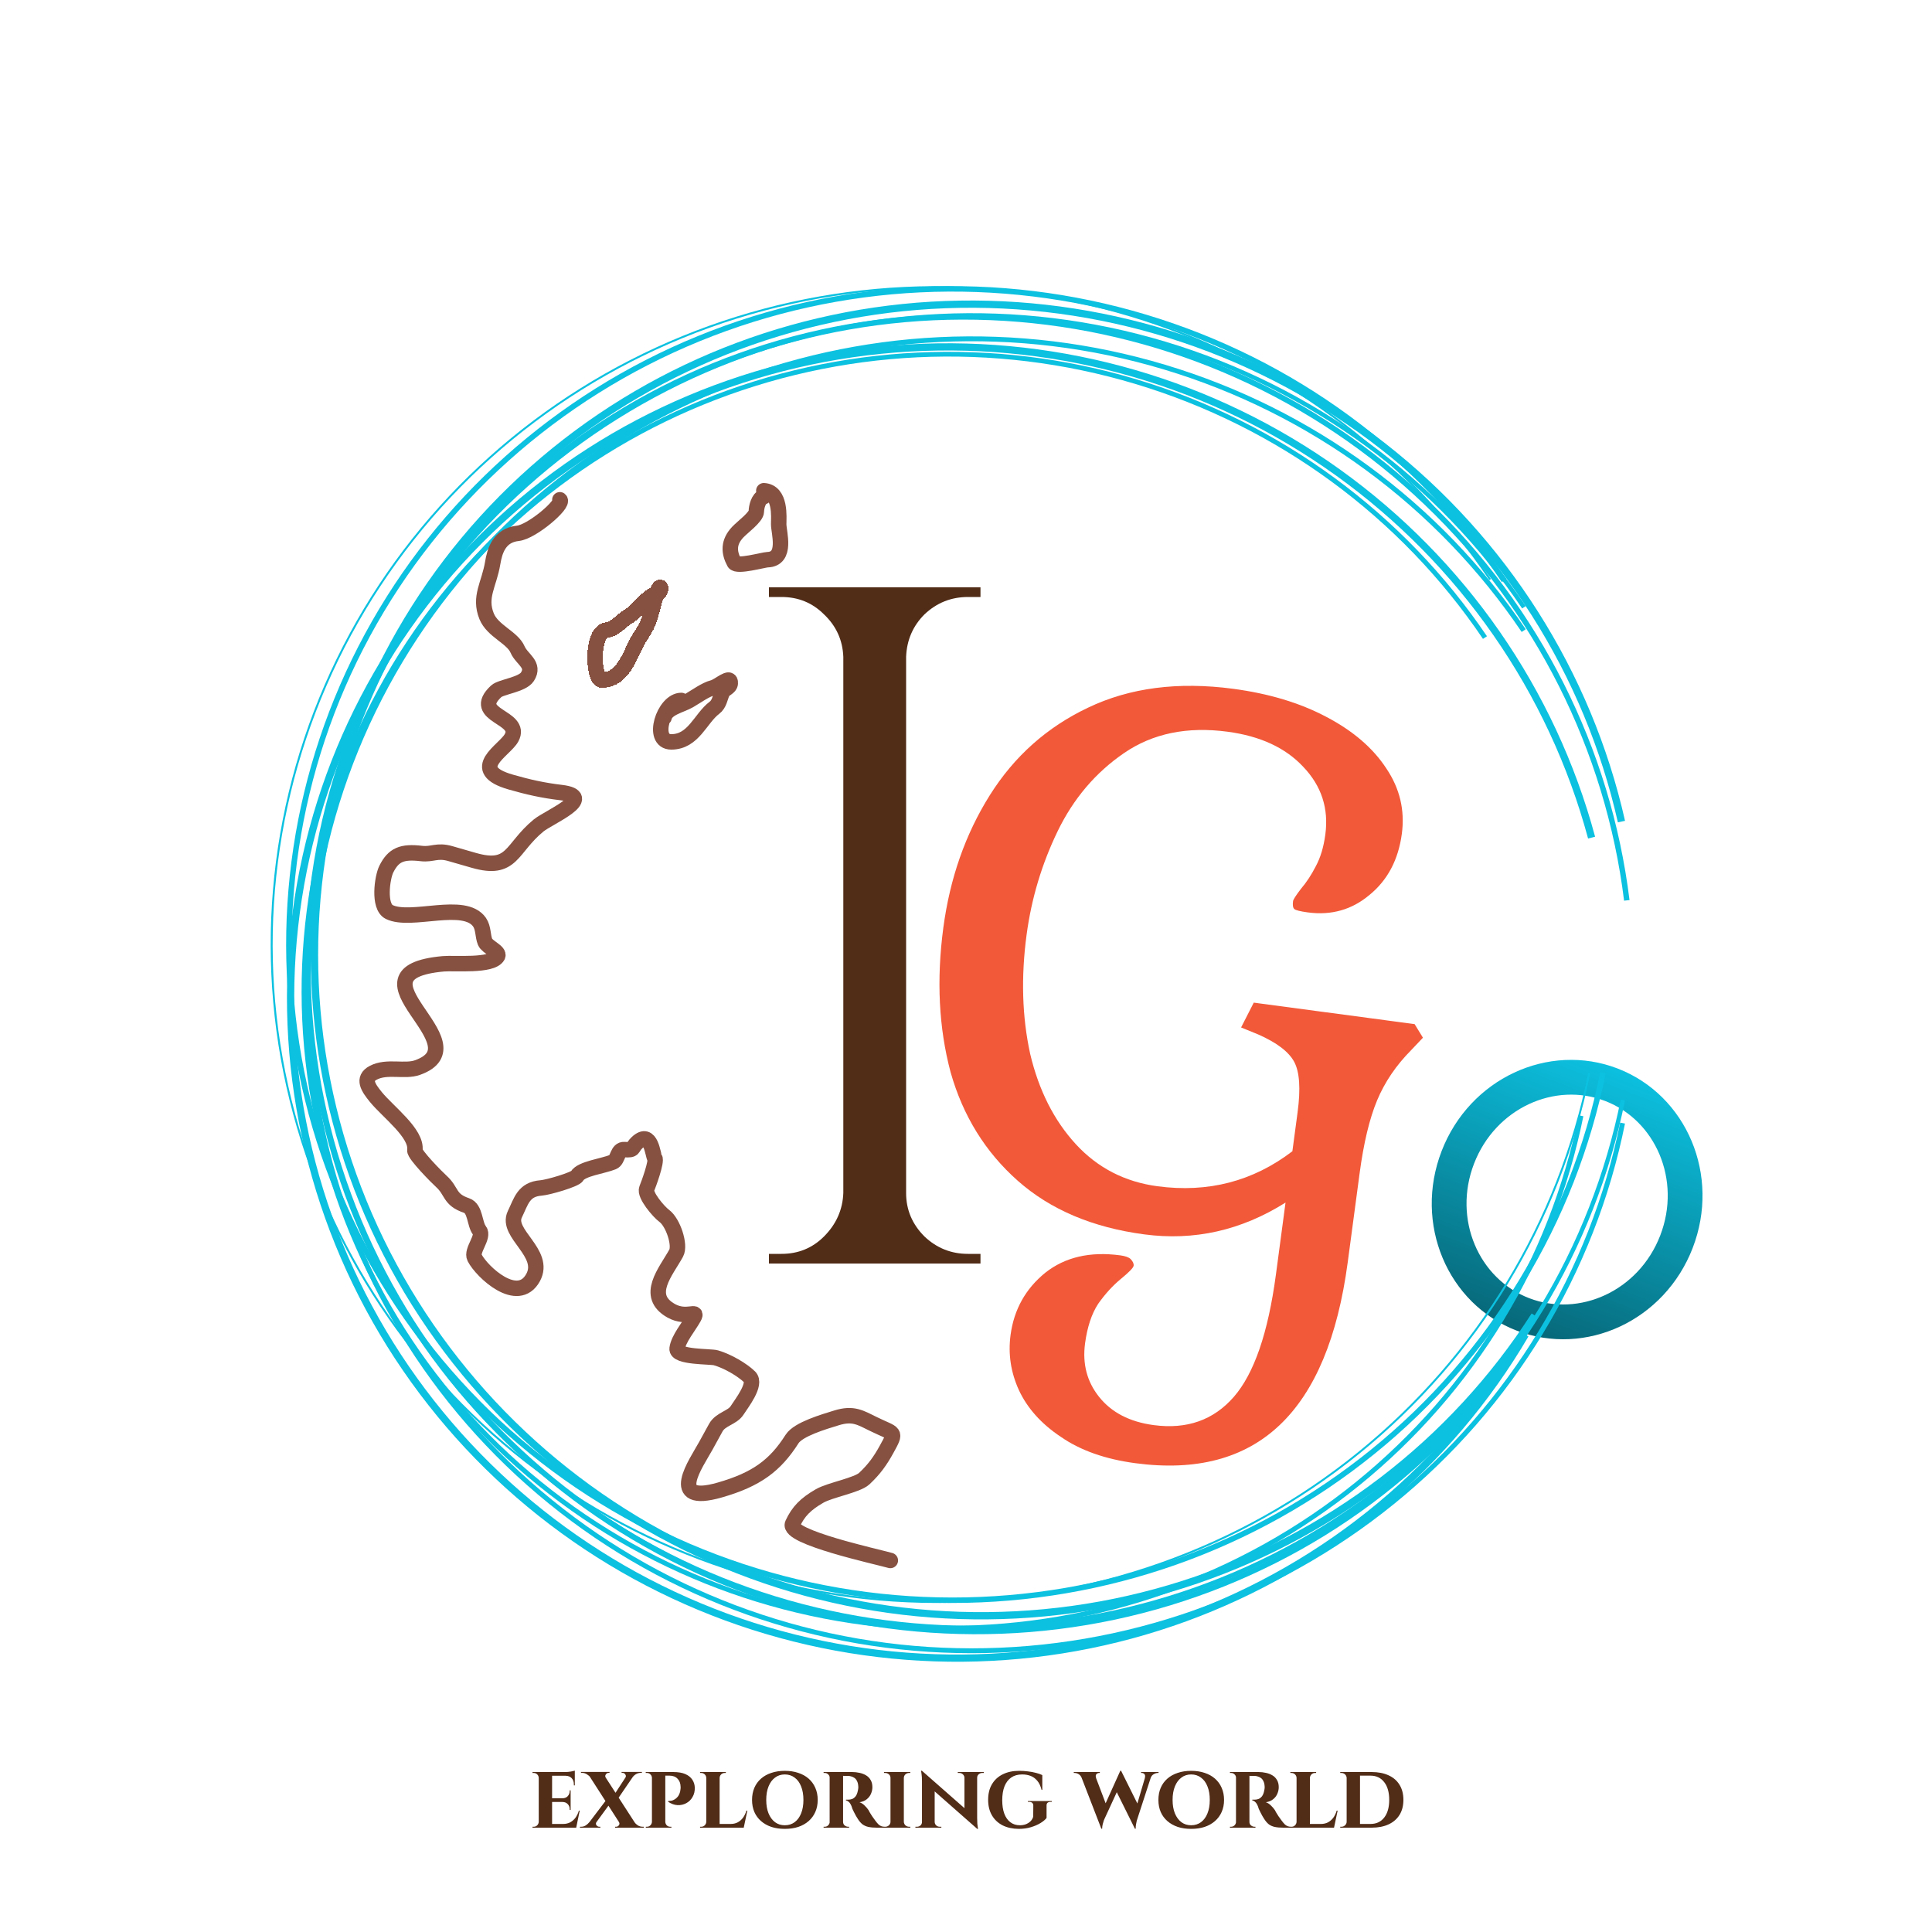 <svg width="500" height="500" viewBox="0 0 500 500" fill="none" xmlns="http://www.w3.org/2000/svg">
<rect width="500" height="500" fill="white"/>
<g filter="url(#filter0_i_43_1275)">
<ellipse cx="405.572" cy="310.445" rx="34.823" ry="36.346" transform="rotate(-158.901 405.572 310.445)" fill="white"/>
</g>
<path d="M377.282 299.53C383.679 282.949 401.58 274.77 417.036 280.734C432.493 286.698 440.26 304.78 433.863 321.361C427.465 337.941 409.565 346.121 394.109 340.157C378.652 334.193 370.885 316.11 377.282 299.53Z" stroke="url(#paint0_linear_43_1275)" stroke-width="9"/>
<g filter="url(#filter1_d_43_1275)">
<path d="M411.546 273.775C403.745 312.436 382.622 347.227 351.775 372.221C320.929 397.216 282.268 410.866 242.38 410.846C202.491 410.827 163.844 397.139 133.022 372.115C102.2 347.09 81.112 312.278 73.349 273.61C65.586 234.941 71.63 194.809 90.45 160.051C109.27 125.293 139.703 98.06 176.562 82.991C213.422 67.923 254.427 65.952 292.592 77.415C330.757 88.877 363.72 113.063 385.865 145.852L385.44 146.133C363.361 113.441 330.496 89.326 292.444 77.898C254.392 66.469 213.508 68.434 176.758 83.458C140.007 98.481 109.665 125.634 90.9 160.289C72.136 194.944 66.11 234.958 73.85 273.511C81.59 312.065 102.616 346.774 133.346 371.724C164.077 396.674 202.61 410.322 242.38 410.341C282.15 410.361 320.696 396.751 351.451 371.831C382.206 346.911 403.267 312.223 411.045 273.676L411.546 273.775Z" fill="#0CC1E0"/>
</g>
<g filter="url(#filter2_d_43_1275)">
<path d="M420.546 280.775C412.745 319.436 391.622 354.227 360.775 379.221C329.929 404.216 291.268 417.866 251.38 417.846C211.491 417.827 172.844 404.139 142.022 379.115C111.2 354.09 90.112 319.278 82.349 280.61C74.586 241.941 80.63 201.809 99.45 167.051C118.27 132.293 148.703 105.06 185.562 89.991C222.422 74.923 263.427 72.952 301.592 84.415C339.757 95.877 372.72 120.063 394.865 152.852L393.933 153.467C371.932 120.891 339.183 96.862 301.266 85.475C263.35 74.087 222.611 76.045 185.991 91.015C149.371 105.985 119.136 133.042 100.438 167.574C81.74 202.106 75.736 241.977 83.448 280.394C91.161 318.811 112.112 353.397 142.734 378.258C173.355 403.12 211.751 416.719 251.38 416.738C291.009 416.758 329.419 403.196 360.064 378.365C390.71 353.533 411.696 318.968 419.446 280.558L420.546 280.775Z" fill="#0CC1E0"/>
</g>
<g filter="url(#filter3_d_43_1275)">
<path d="M415.546 273.775C407.745 312.436 386.622 347.227 355.775 372.221C324.929 397.216 286.268 410.866 246.38 410.846C206.491 410.827 167.844 397.139 137.022 372.115C106.2 347.09 85.112 312.278 77.349 273.61C69.586 234.941 75.63 194.809 94.45 160.051C113.27 125.293 143.703 98.06 180.562 82.991C217.422 67.923 258.427 65.952 296.592 77.415C334.757 88.877 367.72 113.063 389.865 145.852L388.676 146.637C366.715 114.12 334.025 90.134 296.177 78.766C258.328 67.399 217.663 69.354 181.109 84.297C144.555 99.24 114.375 126.248 95.71 160.717C77.046 195.187 71.053 234.987 78.751 273.335C86.449 311.683 107.363 346.206 137.93 371.023C168.496 395.839 206.823 409.414 246.38 409.433C285.938 409.453 324.278 395.916 354.869 371.129C385.459 346.342 406.407 311.839 414.144 273.499L415.546 273.775Z" fill="#0CC1E0"/>
</g>
<g filter="url(#filter4_d_43_1275)">
<path d="M420.546 286.775C412.745 325.436 391.622 360.227 360.775 385.221C329.929 410.216 291.268 423.866 251.38 423.846C211.491 423.827 172.844 410.139 142.022 385.115C111.2 360.09 90.112 325.278 82.349 286.61C74.586 247.941 80.63 207.809 99.45 173.051C118.27 138.293 148.703 111.06 185.562 95.991C222.422 80.923 263.427 78.952 301.592 90.415C339.757 101.877 372.72 126.063 394.865 158.852L393.805 159.551C371.824 127.005 339.105 102.997 301.222 91.619C263.339 80.242 222.636 82.198 186.049 97.155C149.462 112.112 119.255 139.144 100.573 173.645C81.892 208.146 75.893 247.982 83.598 286.365C91.304 324.747 112.237 359.302 142.831 384.142C173.425 408.981 211.787 422.568 251.38 422.587C290.974 422.606 329.349 409.057 359.967 384.248C390.586 359.438 411.553 324.904 419.296 286.529L420.546 286.775Z" fill="#0CC1E0"/>
</g>
<g filter="url(#filter5_d_43_1275)">
<path d="M409.77 284.885C402.192 322.428 381.673 356.214 351.71 380.486C321.746 404.757 284.192 418.013 245.446 417.994C206.699 417.975 169.158 404.683 139.218 380.382C109.279 356.081 88.793 322.275 81.253 284.724C73.712 247.174 79.583 208.201 97.865 174.448C116.146 140.695 145.708 114.249 181.512 99.616C217.317 84.983 257.148 83.069 294.221 94.2C331.294 105.331 363.313 128.819 384.824 160.66L383.791 161.341C362.44 129.736 330.658 106.423 293.86 95.374C257.062 84.326 217.526 86.225 181.987 100.749C146.448 115.274 117.106 141.524 98.96 175.027C80.813 208.53 74.986 247.213 82.471 284.486C89.956 321.758 110.289 355.313 140.006 379.434C169.724 403.555 206.987 416.749 245.446 416.767C283.905 416.786 321.181 403.629 350.923 379.537C380.664 355.445 401.031 321.91 408.552 284.645L409.77 284.885Z" fill="#0CC1E0"/>
</g>
<g filter="url(#filter6_d_43_1275)">
<path d="M395.563 341.872C375.631 375.905 344.355 401.952 307.064 415.576C269.773 429.199 228.775 429.556 191.054 416.586C153.334 403.615 121.225 378.119 100.199 344.443C79.173 310.767 70.531 270.993 75.745 231.899C80.959 192.805 99.707 156.81 128.794 130.047C157.881 103.283 195.507 87.408 235.262 85.125C275.017 82.842 314.44 94.293 346.815 117.526C379.191 140.76 402.514 174.339 412.811 212.542L410.995 213.011C400.809 175.225 377.741 142.013 345.719 119.033C313.698 96.053 274.705 84.727 235.384 86.985C196.064 89.243 158.848 104.945 130.079 131.417C101.31 157.888 82.767 193.49 77.61 232.156C72.453 270.823 81.001 310.162 101.797 343.471C122.593 376.78 154.351 401.997 191.66 414.826C228.968 427.655 269.519 427.302 306.402 413.827C343.286 400.352 374.22 374.589 393.934 340.928L395.563 341.872Z" fill="#0CC1E0"/>
</g>
<g filter="url(#filter7_d_43_1275)">
<path d="M386.524 354.577C362.022 385.482 327.406 406.892 288.574 415.157C249.743 423.423 209.099 418.034 173.567 399.907C138.035 381.781 109.814 352.039 93.713 315.75C77.612 279.46 74.626 238.868 85.264 200.89C95.903 162.912 119.508 129.898 152.057 107.472C184.606 85.047 224.085 74.598 263.768 77.906C303.45 81.215 340.881 98.075 369.683 125.615C398.484 153.154 416.874 189.669 421.719 228.938L420.312 229.096C415.507 190.151 397.269 153.937 368.705 126.624C340.14 99.312 303.018 82.59 263.662 79.309C224.307 76.029 185.153 86.391 152.872 108.632C120.592 130.872 97.181 163.614 86.63 201.279C76.079 238.944 79.041 279.202 95.009 315.192C110.978 351.183 138.966 380.679 174.205 398.656C209.444 416.633 249.753 421.978 288.265 413.781C326.776 405.583 361.107 384.35 385.407 353.699L386.524 354.577Z" fill="#0CC1E0"/>
</g>
<g filter="url(#filter8_d_43_1275)">
<path d="M397.988 336.936C376.669 370.118 344.346 394.853 306.525 406.927C268.704 419 227.725 417.666 190.572 403.15C153.419 388.635 122.389 361.837 102.77 327.321C83.151 292.806 76.157 252.71 82.979 213.865C89.801 175.019 110.017 139.828 140.183 114.287C170.349 88.746 208.599 74.436 248.414 73.795C288.229 73.153 327.147 86.221 358.536 110.77C389.925 135.32 411.844 169.832 420.557 208.428L418.708 208.824C410.091 170.654 388.414 136.521 357.37 112.242C326.326 87.962 287.837 75.039 248.46 75.673C209.083 76.307 171.255 90.46 141.421 115.72C111.586 140.979 91.593 175.783 84.846 214.201C78.099 252.619 85.016 292.274 104.419 326.409C123.822 360.544 154.51 387.048 191.255 401.403C227.999 415.759 268.526 417.079 305.931 405.138C343.336 393.197 375.304 368.734 396.388 335.918L397.988 336.936Z" fill="#0CC1E0"/>
</g>
<g filter="url(#filter9_d_43_1275)">
<path d="M197.673 123C202.159 123.264 201.524 129.905 201.524 131.669C201.524 133.761 203.733 140.689 198.636 140.847C197.591 140.88 190.698 142.831 190.025 141.584C188.588 138.92 188.466 136.324 190.934 133.708C192.186 132.382 195.748 129.798 195.748 128.354C195.748 127.386 196.23 124.912 197.673 124.53" stroke="#865141" stroke-width="4" stroke-linecap="round"/>
</g>
<g filter="url(#filter10_d_43_1275)">
<path d="M171.859 181.691C172.389 179.221 176.196 178.543 178.398 177.275C180.196 176.24 182.54 174.49 184.524 173.981C186.162 173.561 189.145 170.558 188.994 172.859C188.919 174.006 187.395 174.207 186.925 175.242C186.332 176.547 186.181 178.201 184.897 179.168C181.266 181.901 179.507 188 173.721 188C168.398 188 171.762 177.275 176.329 177.275" stroke="#865141" stroke-width="4" stroke-linecap="round"/>
</g>
<g filter="url(#filter11_d_43_1275)">
<path d="M155.672 172C153.452 171.711 152.983 159.257 157.138 159.017C159.08 158.904 160.791 156.572 162.635 155.537C164.882 154.277 167.491 150.239 169.598 149.852C169.696 149.834 169.788 149.809 169.874 149.779C171.079 146.11 171.645 149.153 169.874 149.779C169.785 150.049 169.693 150.355 169.598 150.7C168.59 154.378 168.12 157.2 166.097 160.12C163.049 164.517 161.907 172 155.672 172Z" stroke="#865141" stroke-width="4" stroke-linecap="round" shape-rendering="crispEdges"/>
</g>
<g filter="url(#filter12_d_43_1275)">
<path d="M230.415 399.848C227.092 398.891 203.551 393.801 205.119 390.372C206.579 387.176 208.496 385.232 212.144 383.14C214.807 381.614 221.856 380.363 223.671 378.666C226.244 376.26 227.82 374.046 229.453 371.076C232.093 366.273 231.593 367.254 226.156 364.586C222.618 362.85 220.806 361.611 216.463 362.952C213.255 363.942 206.603 365.875 204.986 368.415C200.645 375.237 195.818 378.897 186.195 381.635C172.386 385.564 180.187 374.684 182.65 370.202C183.517 368.625 184.384 367.048 185.251 365.471C186.478 363.239 189.525 362.927 190.745 361.026C191.941 359.161 195.87 354.177 193.994 352.341C192.126 350.513 188.34 348.278 185.273 347.395C183.875 346.992 174.921 347.321 175.239 344.992C175.588 342.438 178.245 339.37 179.558 336.981C180.793 334.735 177.716 337.457 173.734 335.243C166.723 331.345 172.363 325.097 174.988 320.322C176.142 318.223 174.189 312.348 171.907 310.667C170.443 309.589 166.72 305.214 167.38 303.64C167.822 302.587 170.065 296.487 169.451 295.712C168.935 295.062 168.564 288.26 164.869 291.714C163.369 293.116 164.32 293.713 161.594 293.511C159.731 293.372 159.977 296.189 158.634 296.738C156.055 297.791 150.397 298.465 149.366 300.34C148.853 301.273 141.832 303.301 140.037 303.438C135.468 303.787 134.885 306.87 133.243 310.249C130.813 315.247 141.472 320.251 137.957 326.646C134.02 333.807 124.761 325.247 122.823 321.496C121.859 319.63 125.401 316.095 124.081 314.43C122.772 312.78 123.075 308.777 120.756 307.993C116.155 306.438 117.075 304.312 114.204 301.722C113.169 300.789 107.209 294.797 107.363 293.664C107.955 289.329 100.453 283.791 97.29 279.925C95.259 277.442 93.743 275.142 96.595 273.636C100.151 271.759 104.698 273.47 108.009 272.296C125.203 266.196 88.153 247.855 114.726 245.431C117.642 245.165 127.311 246.121 128.78 243.45C129.401 242.32 126.073 241.081 125.544 239.778C124.902 238.196 125.147 236.179 124.111 234.677C120.199 229.004 106.391 234.8 100.741 232.027C97.849 230.608 98.904 223.066 99.987 220.911C101.843 217.22 103.997 216.29 109.063 216.888C111.905 217.223 113.096 215.918 116.512 216.902C118.536 217.485 120.56 218.068 122.584 218.65C132.752 221.579 132.119 215.593 139.413 209.615C141.982 207.509 154.652 202.226 145.19 201.11C140.563 200.564 136.689 199.697 132.189 198.401C120.78 195.116 130.57 190.248 132.383 186.95C135.45 181.37 121.483 181.382 128.411 174.907C129.647 173.751 135.176 173.202 136.494 171.146C138.533 167.967 135.046 166.671 133.939 164.078C132.618 160.982 127.488 159.309 125.942 155.504C123.901 150.478 126.584 147.286 127.51 141.708C128.029 138.578 129.193 134.552 134.021 134.024C137.751 133.616 146.139 126.346 144.894 125.343" stroke="#865141" stroke-width="4" stroke-linecap="round"/>
</g>
<path d="M332.694 311.226C321.239 318.439 309.035 321.181 296.083 319.451C282.735 317.669 271.85 313.054 263.429 305.607C255.007 298.159 249.198 288.774 246.003 277.452C242.957 266.014 242.334 253.556 244.134 240.075C245.847 227.256 249.862 215.82 256.182 205.768C262.502 195.717 270.975 188.172 281.602 183.135C292.379 177.983 304.904 176.36 319.178 178.266C328.429 179.502 336.446 181.918 343.23 185.514C350.146 189.128 355.334 193.588 358.796 198.893C362.275 204.065 363.608 209.691 362.796 215.771C361.896 222.511 359.106 227.788 354.427 231.602C349.88 235.434 344.566 236.944 338.487 236.132C336.505 235.867 335.333 235.576 334.972 235.259C334.61 234.941 334.5 234.254 334.642 233.197C334.695 232.8 335.373 231.748 336.678 230.039C338.114 228.347 339.379 226.431 340.472 224.29C341.715 222.035 342.557 219.255 342.998 215.951C343.898 209.211 341.988 203.374 337.266 198.438C332.677 193.521 326.153 190.497 317.695 189.368C307.254 187.973 298.333 189.808 290.93 194.873C283.528 199.937 277.782 206.703 273.692 215.169C269.602 223.636 266.93 232.56 265.677 241.944C264.212 252.913 264.522 263.178 266.608 272.738C268.844 282.184 272.781 289.974 278.418 296.107C284.056 302.241 291.104 305.873 299.562 307.002C312.646 308.75 324.281 305.73 334.468 297.944L335.819 287.834C336.631 281.754 336.337 277.41 334.936 274.802C333.536 272.194 330.422 269.827 325.594 267.703L321.193 265.904L324.472 259.482L366.103 265.042L368.256 268.558L365.202 271.782C361.316 275.702 358.385 280.019 356.411 284.732C354.436 289.446 352.919 295.767 351.86 303.697L348.788 326.693C343.599 365.548 325.277 382.875 293.823 378.673C286.026 377.632 279.603 375.362 274.555 371.863C269.49 368.496 265.86 364.446 263.668 359.714C261.589 355.132 260.877 350.396 261.53 345.506C262.412 338.898 265.418 333.516 270.547 329.358C275.658 325.333 282.113 323.841 289.91 324.882C291.232 325.058 292.13 325.38 292.606 325.847C293.196 326.464 293.456 327.037 293.385 327.566C293.315 328.094 292.222 329.226 290.107 330.962C287.992 332.697 286.022 334.855 284.198 337.436C282.505 340.035 281.377 343.449 280.812 347.678C280.106 352.965 281.308 357.564 284.417 361.477C287.641 365.539 292.358 367.986 298.57 368.815C307.16 369.963 314.078 367.523 319.321 361.498C324.565 355.472 328.193 344.927 330.206 329.86L332.694 311.226Z" fill="#F25939"/>
<path d="M202.25 324.5C206.583 324.5 210.25 323 213.25 320C216.417 316.833 218.083 313.083 218.25 308.75V170C218.083 165.667 216.417 162 213.25 159C210.25 156 206.583 154.5 202.25 154.5H199V152H253.75V154.5H250.5C246.167 154.5 242.417 156 239.25 159C236.25 162 234.667 165.667 234.5 170V308.75C234.5 313.083 236.083 316.833 239.25 320C242.417 323 246.167 324.5 250.5 324.5H253.75V327H199V324.5H202.25Z" fill="#512C17"/>
<path d="M142.88 458.6V473H139.424V458.6H142.88ZM148.496 472.04L149.048 473H142.832V472.04H148.496ZM147.68 465.392V466.352H142.832V465.392H147.68ZM148.76 458.6V459.56H142.832V458.6H148.76ZM150.032 468.584L149.12 473H144.968L145.712 472.04C146.4 472.04 147.008 471.904 147.536 471.632C148.08 471.344 148.544 470.944 148.928 470.432C149.312 469.904 149.608 469.288 149.816 468.584H150.032ZM147.68 466.304V468.416H147.44V468.224C147.44 467.696 147.272 467.256 146.936 466.904C146.616 466.552 146.176 466.368 145.616 466.352V466.304H147.68ZM147.68 463.328V465.44H145.616V465.392C146.176 465.376 146.616 465.192 146.936 464.84C147.272 464.472 147.44 464.024 147.44 463.496V463.328H147.68ZM148.76 459.512V462.056H148.52V461.84C148.52 461.136 148.328 460.584 147.944 460.184C147.576 459.784 147.04 459.576 146.336 459.56V459.512H148.76ZM148.76 458.24V458.816L146.24 458.6C146.704 458.6 147.192 458.56 147.704 458.48C148.216 458.384 148.568 458.304 148.76 458.24ZM139.472 471.488L139.592 473H137.816V472.76C137.816 472.76 137.864 472.76 137.96 472.76C138.056 472.76 138.112 472.76 138.128 472.76C138.48 472.76 138.776 472.64 139.016 472.4C139.272 472.144 139.408 471.84 139.424 471.488H139.472ZM139.472 460.112H139.424C139.408 459.744 139.272 459.44 139.016 459.2C138.776 458.96 138.48 458.84 138.128 458.84C138.112 458.84 138.056 458.84 137.96 458.84C137.864 458.84 137.816 458.84 137.816 458.84V458.6H139.592L139.472 460.112ZM155.827 458.6L165.115 472.976H161.107L151.867 458.6H155.827ZM154.387 471.512C154.179 471.816 154.171 472.104 154.363 472.376C154.571 472.632 154.819 472.76 155.107 472.76C155.107 472.76 155.147 472.76 155.227 472.76C155.323 472.76 155.371 472.76 155.371 472.76V473H150.091V472.76H150.379C150.827 472.76 151.227 472.648 151.579 472.424C151.947 472.184 152.259 471.904 152.515 471.584L154.387 471.512ZM157.027 465.656L158.059 466.496L153.331 472.976L151.507 472.928L157.027 465.656ZM160.171 471.536L164.227 471.608C164.435 471.912 164.723 472.184 165.091 472.424C165.475 472.648 165.891 472.76 166.339 472.76H166.627V473H159.187V472.76C159.187 472.76 159.227 472.76 159.307 472.76C159.403 472.76 159.451 472.76 159.451 472.76C159.739 472.76 159.979 472.632 160.171 472.376C160.363 472.104 160.363 471.824 160.171 471.536ZM157.747 458.576V458.816C157.747 458.816 157.699 458.816 157.603 458.816C157.523 458.816 157.483 458.816 157.483 458.816C157.211 458.816 156.979 458.952 156.787 459.224C156.595 459.496 156.587 459.768 156.763 460.04L152.779 459.968C152.555 459.664 152.251 459.4 151.867 459.176C151.499 458.936 151.091 458.816 150.643 458.816H150.355V458.576H157.747ZM164.635 458.6L159.571 466.016L158.779 464.768L162.787 458.6H164.635ZM166.123 458.576V458.816H165.811C165.379 458.816 164.971 458.928 164.587 459.152C164.219 459.376 163.923 459.648 163.699 459.968L161.851 460.04C162.027 459.768 162.019 459.496 161.827 459.224C161.651 458.952 161.419 458.816 161.131 458.816C161.131 458.816 161.083 458.816 160.987 458.816C160.907 458.816 160.867 458.816 160.867 458.816V458.576H166.123ZM171.913 458.6H174.217C175.513 458.6 176.561 458.776 177.361 459.128C178.161 459.48 178.761 459.96 179.161 460.568C179.561 461.16 179.777 461.832 179.809 462.584C179.841 463.528 179.649 464.352 179.233 465.056C178.833 465.76 178.289 466.296 177.601 466.664C176.913 467.032 176.161 467.2 175.345 467.168C174.529 467.12 173.721 466.832 172.921 466.304V466.088C172.921 466.088 173.001 466.088 173.161 466.088C173.337 466.088 173.553 466.064 173.809 466.016C174.065 465.952 174.329 465.84 174.601 465.68C174.889 465.52 175.161 465.28 175.417 464.96C175.673 464.64 175.873 464.208 176.017 463.664C176.065 463.472 176.097 463.264 176.113 463.04C176.145 462.8 176.153 462.592 176.137 462.416C176.121 461.536 175.857 460.84 175.345 460.328C174.849 459.8 174.153 459.536 173.257 459.536H172.129C172.129 459.536 172.113 459.464 172.081 459.32C172.049 459.16 172.009 459 171.961 458.84C171.929 458.68 171.913 458.6 171.913 458.6ZM172.177 458.6V473H168.721V458.6H172.177ZM168.769 471.488L168.865 473H167.137V472.76C167.153 472.76 167.201 472.76 167.281 472.76C167.361 472.76 167.409 472.76 167.425 472.76C167.777 472.76 168.073 472.64 168.313 472.4C168.569 472.144 168.705 471.84 168.721 471.488H168.769ZM168.769 460.088H168.721C168.705 459.72 168.569 459.424 168.313 459.2C168.073 458.96 167.777 458.84 167.425 458.84C167.393 458.84 167.337 458.84 167.257 458.84C167.193 458.84 167.145 458.84 167.113 458.84V458.6H168.865L168.769 460.088ZM172.129 471.488H172.177C172.193 471.84 172.321 472.144 172.561 472.4C172.801 472.64 173.105 472.76 173.473 472.76C173.505 472.76 173.553 472.76 173.617 472.76C173.697 472.76 173.745 472.76 173.761 472.76V473H172.009L172.129 471.488ZM186.239 458.6V473H182.783V458.6H186.239ZM191.831 472.04L192.407 473H186.191V472.04H191.831ZM193.415 468.584L192.479 473H188.327L189.071 472.04C189.759 472.04 190.367 471.904 190.895 471.632C191.439 471.344 191.903 470.944 192.287 470.432C192.671 469.904 192.967 469.288 193.175 468.584H193.415ZM182.831 471.488L182.951 473H181.175V472.76C181.175 472.76 181.223 472.76 181.319 472.76C181.415 472.76 181.471 472.76 181.487 472.76C181.839 472.76 182.135 472.64 182.375 472.4C182.631 472.144 182.767 471.84 182.783 471.488H182.831ZM186.191 460.112V458.6H187.847V458.84C187.831 458.84 187.775 458.84 187.679 458.84C187.599 458.84 187.559 458.84 187.559 458.84C187.207 458.84 186.903 458.96 186.647 459.2C186.391 459.44 186.255 459.744 186.239 460.112H186.191ZM182.831 460.112H182.783C182.767 459.744 182.631 459.44 182.375 459.2C182.119 458.96 181.815 458.84 181.463 458.84C181.447 458.84 181.391 458.84 181.295 458.84C181.215 458.84 181.175 458.84 181.175 458.84V458.6H182.831V460.112ZM203.101 458.288C204.381 458.288 205.541 458.464 206.581 458.816C207.621 459.152 208.517 459.648 209.269 460.304C210.021 460.96 210.597 461.752 210.997 462.68C211.413 463.608 211.621 464.656 211.621 465.824C211.621 466.976 211.413 468.016 210.997 468.944C210.597 469.856 210.021 470.64 209.269 471.296C208.517 471.952 207.621 472.456 206.581 472.808C205.541 473.144 204.381 473.312 203.101 473.312C201.837 473.312 200.685 473.144 199.645 472.808C198.605 472.456 197.709 471.952 196.957 471.296C196.205 470.64 195.629 469.856 195.229 468.944C194.829 468.016 194.629 466.976 194.629 465.824C194.629 464.656 194.829 463.608 195.229 462.68C195.629 461.752 196.205 460.96 196.957 460.304C197.709 459.648 198.605 459.152 199.645 458.816C200.685 458.464 201.837 458.288 203.101 458.288ZM203.101 472.376C204.077 472.376 204.925 472.112 205.645 471.584C206.381 471.04 206.941 470.28 207.325 469.304C207.725 468.328 207.925 467.168 207.925 465.824C207.925 464.464 207.725 463.296 207.325 462.32C206.941 461.328 206.381 460.568 205.645 460.04C204.925 459.496 204.077 459.224 203.101 459.224C202.141 459.224 201.301 459.496 200.581 460.04C199.861 460.568 199.301 461.328 198.901 462.32C198.501 463.296 198.301 464.464 198.301 465.824C198.301 467.168 198.501 468.328 198.901 469.304C199.301 470.28 199.861 471.04 200.581 471.584C201.301 472.112 202.141 472.376 203.101 472.376ZM217.948 458.6H220.54C221.196 458.6 221.836 458.672 222.46 458.816C223.084 458.944 223.644 459.16 224.14 459.464C224.636 459.752 225.028 460.152 225.316 460.664C225.62 461.16 225.772 461.784 225.772 462.536C225.772 463.096 225.652 463.656 225.412 464.216C225.188 464.76 224.828 465.232 224.332 465.632C223.852 466.032 223.22 466.296 222.436 466.424C222.9 466.568 223.34 466.848 223.756 467.264C224.188 467.68 224.524 468.072 224.764 468.44C224.828 468.568 224.94 468.776 225.1 469.064C225.26 469.336 225.46 469.656 225.7 470.024C225.956 470.376 226.22 470.744 226.492 471.128C226.812 471.56 227.092 471.896 227.332 472.136C227.572 472.36 227.82 472.52 228.076 472.616C228.332 472.712 228.628 472.76 228.964 472.76V473H226.948C226.084 473 225.348 472.936 224.74 472.808C224.148 472.68 223.628 472.448 223.18 472.112C222.748 471.76 222.348 471.288 221.98 470.696C221.836 470.488 221.684 470.24 221.524 469.952C221.364 469.648 221.204 469.344 221.044 469.04C220.884 468.736 220.74 468.44 220.612 468.152C220.5 467.864 220.42 467.624 220.372 467.432C220.164 466.92 219.924 466.552 219.652 466.328C219.396 466.088 219.156 465.968 218.932 465.968V465.752C218.932 465.752 218.988 465.752 219.1 465.752C219.212 465.752 219.356 465.752 219.532 465.752C219.868 465.752 220.196 465.696 220.516 465.584C220.852 465.456 221.156 465.224 221.428 464.888C221.7 464.536 221.9 464.024 222.028 463.352C222.06 463.256 222.084 463.12 222.1 462.944C222.132 462.768 222.14 462.568 222.124 462.344C222.092 461.752 221.98 461.28 221.788 460.928C221.612 460.56 221.388 460.288 221.116 460.112C220.844 459.92 220.564 459.792 220.276 459.728C220.004 459.648 219.764 459.608 219.556 459.608C219.252 459.592 218.972 459.592 218.716 459.608C218.476 459.608 218.292 459.6 218.164 459.584C218.148 459.584 218.124 459.504 218.092 459.344C218.06 459.168 218.028 459 217.996 458.84C217.964 458.68 217.948 458.6 217.948 458.6ZM218.188 458.6V473H214.708V458.6H218.188ZM214.78 471.488L214.876 473H213.148V472.76C213.164 472.76 213.204 472.76 213.268 472.76C213.348 472.76 213.404 472.76 213.436 472.76C213.788 472.76 214.084 472.64 214.324 472.4C214.58 472.144 214.716 471.84 214.732 471.488H214.78ZM214.78 460.088H214.732C214.716 459.72 214.58 459.424 214.324 459.2C214.084 458.96 213.796 458.84 213.46 458.84C213.412 458.84 213.348 458.84 213.268 458.84C213.204 458.84 213.164 458.84 213.148 458.84V458.6H214.876L214.78 460.088ZM218.14 471.488H218.188C218.188 471.888 218.324 472.2 218.596 472.424C218.884 472.648 219.188 472.76 219.508 472.76C219.508 472.76 219.54 472.76 219.604 472.76C219.668 472.76 219.716 472.76 219.748 472.76V473H218.02L218.14 471.488ZM233.913 458.6V473H230.457V458.6H233.913ZM230.529 471.488V473H228.777V472.76C228.777 472.76 228.825 472.76 228.921 472.76C229.017 472.76 229.073 472.76 229.089 472.76C229.457 472.76 229.777 472.64 230.049 472.4C230.321 472.144 230.457 471.84 230.457 471.488H230.529ZM233.865 471.488H233.913C233.929 471.84 234.065 472.144 234.321 472.4C234.593 472.64 234.921 472.76 235.305 472.76C235.305 472.76 235.345 472.76 235.425 472.76C235.521 472.76 235.577 472.76 235.593 472.76V473H233.865V471.488ZM233.865 460.112V458.6H235.593L235.569 458.84C235.569 458.84 235.529 458.84 235.449 458.84C235.369 458.84 235.321 458.84 235.305 458.84C234.921 458.84 234.593 458.96 234.321 459.2C234.065 459.44 233.929 459.744 233.913 460.112H233.865ZM230.529 460.112H230.457C230.457 459.744 230.321 459.44 230.049 459.2C229.777 458.96 229.449 458.84 229.065 458.84C229.065 458.84 229.017 458.84 228.921 458.84C228.825 458.84 228.777 458.84 228.777 458.84V458.6H230.529V460.112ZM238.582 458.264L252.67 470.648L252.91 473.312L238.846 460.928L238.582 458.264ZM238.678 471.536V473H236.902V472.76C236.902 472.76 236.966 472.76 237.094 472.76C237.222 472.76 237.286 472.76 237.286 472.76C237.654 472.76 237.966 472.648 238.222 472.424C238.478 472.184 238.606 471.888 238.606 471.536H238.678ZM241.894 471.536C241.91 471.888 242.046 472.184 242.302 472.424C242.558 472.648 242.862 472.76 243.214 472.76C243.214 472.76 243.278 472.76 243.406 472.76C243.55 472.76 243.622 472.76 243.622 472.76V473H241.846V471.536H241.894ZM238.582 458.264L241.894 461.864V473H238.606V461C238.606 460.184 238.566 459.528 238.486 459.032C238.406 458.52 238.366 458.264 238.366 458.264H238.582ZM252.886 458.6V470.504C252.886 471.064 252.902 471.56 252.934 471.992C252.982 472.408 253.022 472.736 253.054 472.976C253.102 473.2 253.126 473.312 253.126 473.312H252.91L249.598 469.496V458.6H252.886ZM252.814 460.064V458.6H254.614V458.84C254.614 458.84 254.542 458.84 254.398 458.84C254.27 458.84 254.206 458.84 254.206 458.84C253.854 458.84 253.542 458.96 253.27 459.2C253.014 459.424 252.886 459.712 252.886 460.064H252.814ZM249.598 460.064C249.582 459.712 249.446 459.424 249.19 459.2C248.95 458.96 248.646 458.84 248.278 458.84C248.278 458.84 248.206 458.84 248.062 458.84C247.934 458.84 247.87 458.84 247.87 458.84V458.6H249.646V460.064H249.598ZM263.794 458.288C264.53 458.288 265.266 458.336 266.002 458.432C266.754 458.512 267.45 458.64 268.09 458.816C268.746 458.976 269.298 459.168 269.746 459.392V463.208H269.554C269.298 462.184 268.914 461.384 268.402 460.808C267.906 460.232 267.33 459.824 266.674 459.584C266.018 459.344 265.306 459.224 264.538 459.224C263.418 459.224 262.474 459.488 261.706 460.016C260.938 460.544 260.354 461.312 259.954 462.32C259.57 463.312 259.378 464.512 259.378 465.92C259.378 467.248 259.554 468.392 259.906 469.352C260.258 470.312 260.778 471.056 261.466 471.584C262.154 472.112 262.986 472.376 263.962 472.376C264.474 472.376 264.962 472.296 265.426 472.136C265.89 471.96 266.298 471.712 266.65 471.392C267.002 471.056 267.25 470.648 267.394 470.168L267.418 467.288C267.418 466.968 267.322 466.728 267.13 466.568C266.954 466.408 266.698 466.328 266.362 466.328H266.026V466.112H272.194V466.328H271.882C271.178 466.328 270.834 466.648 270.85 467.288V470.48C270.514 470.928 269.994 471.368 269.29 471.8C268.586 472.232 267.754 472.592 266.794 472.88C265.834 473.168 264.786 473.312 263.65 473.312C262.05 473.296 260.658 472.992 259.474 472.4C258.29 471.792 257.37 470.928 256.714 469.808C256.058 468.688 255.73 467.344 255.73 465.776C255.73 464.208 256.058 462.872 256.714 461.768C257.37 460.648 258.298 459.792 259.498 459.2C260.698 458.592 262.13 458.288 263.794 458.288ZM279.405 458.744H283.125L286.365 467.288L285.021 473.264L279.405 458.744ZM290.133 458.264L290.565 460.472L285.789 470.84C285.789 470.84 285.741 470.96 285.645 471.2C285.565 471.44 285.477 471.744 285.381 472.112C285.285 472.48 285.237 472.864 285.237 473.264H285.021L284.373 470.6L289.941 458.264H290.133ZM290.133 458.264L294.837 467.72L293.709 473.264L288.549 462.872L290.133 458.264ZM298.245 458.744L294.309 470.84C294.309 470.84 294.269 470.968 294.189 471.224C294.125 471.48 294.061 471.8 293.997 472.184C293.933 472.552 293.909 472.912 293.925 473.264H293.709L293.061 471.104L296.709 458.744H298.245ZM296.277 460.16C296.405 459.696 296.373 459.36 296.181 459.152C296.005 458.944 295.781 458.84 295.509 458.84H295.317V458.6H299.829V458.84C299.829 458.84 299.797 458.84 299.733 458.84C299.685 458.84 299.661 458.84 299.661 458.84C299.293 458.84 298.925 458.952 298.557 459.176C298.189 459.384 297.933 459.712 297.789 460.16H296.277ZM283.677 460.16H279.957C279.781 459.712 279.525 459.384 279.189 459.176C278.853 458.952 278.485 458.84 278.085 458.84C278.085 458.84 278.053 458.84 277.989 458.84C277.925 458.84 277.893 458.84 277.893 458.84V458.6H284.637V458.84H284.445C284.189 458.84 283.957 458.944 283.749 459.152C283.541 459.36 283.517 459.696 283.677 460.16ZM308.265 458.288C309.545 458.288 310.705 458.464 311.745 458.816C312.785 459.152 313.681 459.648 314.433 460.304C315.185 460.96 315.761 461.752 316.161 462.68C316.577 463.608 316.785 464.656 316.785 465.824C316.785 466.976 316.577 468.016 316.161 468.944C315.761 469.856 315.185 470.64 314.433 471.296C313.681 471.952 312.785 472.456 311.745 472.808C310.705 473.144 309.545 473.312 308.265 473.312C307.001 473.312 305.849 473.144 304.809 472.808C303.769 472.456 302.873 471.952 302.121 471.296C301.369 470.64 300.793 469.856 300.393 468.944C299.993 468.016 299.793 466.976 299.793 465.824C299.793 464.656 299.993 463.608 300.393 462.68C300.793 461.752 301.369 460.96 302.121 460.304C302.873 459.648 303.769 459.152 304.809 458.816C305.849 458.464 307.001 458.288 308.265 458.288ZM308.265 472.376C309.241 472.376 310.089 472.112 310.809 471.584C311.545 471.04 312.105 470.28 312.489 469.304C312.889 468.328 313.089 467.168 313.089 465.824C313.089 464.464 312.889 463.296 312.489 462.32C312.105 461.328 311.545 460.568 310.809 460.04C310.089 459.496 309.241 459.224 308.265 459.224C307.305 459.224 306.465 459.496 305.745 460.04C305.025 460.568 304.465 461.328 304.065 462.32C303.665 463.296 303.465 464.464 303.465 465.824C303.465 467.168 303.665 468.328 304.065 469.304C304.465 470.28 305.025 471.04 305.745 471.584C306.465 472.112 307.305 472.376 308.265 472.376ZM323.112 458.6H325.704C326.36 458.6 327 458.672 327.624 458.816C328.248 458.944 328.808 459.16 329.304 459.464C329.8 459.752 330.192 460.152 330.48 460.664C330.784 461.16 330.936 461.784 330.936 462.536C330.936 463.096 330.816 463.656 330.576 464.216C330.352 464.76 329.992 465.232 329.496 465.632C329.016 466.032 328.384 466.296 327.6 466.424C328.064 466.568 328.504 466.848 328.92 467.264C329.352 467.68 329.688 468.072 329.928 468.44C329.992 468.568 330.104 468.776 330.264 469.064C330.424 469.336 330.624 469.656 330.864 470.024C331.12 470.376 331.384 470.744 331.656 471.128C331.976 471.56 332.256 471.896 332.496 472.136C332.736 472.36 332.984 472.52 333.24 472.616C333.496 472.712 333.792 472.76 334.128 472.76V473H332.112C331.248 473 330.512 472.936 329.904 472.808C329.312 472.68 328.792 472.448 328.344 472.112C327.912 471.76 327.512 471.288 327.144 470.696C327 470.488 326.848 470.24 326.688 469.952C326.528 469.648 326.368 469.344 326.208 469.04C326.048 468.736 325.904 468.44 325.776 468.152C325.664 467.864 325.584 467.624 325.536 467.432C325.328 466.92 325.088 466.552 324.816 466.328C324.56 466.088 324.32 465.968 324.096 465.968V465.752C324.096 465.752 324.152 465.752 324.264 465.752C324.376 465.752 324.52 465.752 324.696 465.752C325.032 465.752 325.36 465.696 325.68 465.584C326.016 465.456 326.32 465.224 326.592 464.888C326.864 464.536 327.064 464.024 327.192 463.352C327.224 463.256 327.248 463.12 327.264 462.944C327.296 462.768 327.304 462.568 327.288 462.344C327.256 461.752 327.144 461.28 326.952 460.928C326.776 460.56 326.552 460.288 326.28 460.112C326.008 459.92 325.728 459.792 325.44 459.728C325.168 459.648 324.928 459.608 324.72 459.608C324.416 459.592 324.136 459.592 323.88 459.608C323.64 459.608 323.456 459.6 323.328 459.584C323.312 459.584 323.288 459.504 323.256 459.344C323.224 459.168 323.192 459 323.16 458.84C323.128 458.68 323.112 458.6 323.112 458.6ZM323.352 458.6V473H319.872V458.6H323.352ZM319.944 471.488L320.04 473H318.312V472.76C318.328 472.76 318.368 472.76 318.432 472.76C318.512 472.76 318.568 472.76 318.6 472.76C318.952 472.76 319.248 472.64 319.488 472.4C319.744 472.144 319.88 471.84 319.896 471.488H319.944ZM319.944 460.088H319.896C319.88 459.72 319.744 459.424 319.488 459.2C319.248 458.96 318.96 458.84 318.624 458.84C318.576 458.84 318.512 458.84 318.432 458.84C318.368 458.84 318.328 458.84 318.312 458.84V458.6H320.04L319.944 460.088ZM323.304 471.488H323.352C323.352 471.888 323.488 472.2 323.76 472.424C324.048 472.648 324.352 472.76 324.672 472.76C324.672 472.76 324.704 472.76 324.768 472.76C324.832 472.76 324.88 472.76 324.912 472.76V473H323.184L323.304 471.488ZM339.005 458.6V473H335.549V458.6H339.005ZM344.597 472.04L345.173 473H338.957V472.04H344.597ZM346.181 468.584L345.245 473H341.093L341.837 472.04C342.525 472.04 343.133 471.904 343.661 471.632C344.205 471.344 344.669 470.944 345.053 470.432C345.437 469.904 345.733 469.288 345.941 468.584H346.181ZM335.597 471.488L335.717 473H333.941V472.76C333.941 472.76 333.989 472.76 334.085 472.76C334.181 472.76 334.237 472.76 334.253 472.76C334.605 472.76 334.901 472.64 335.141 472.4C335.397 472.144 335.533 471.84 335.549 471.488H335.597ZM338.957 460.112V458.6H340.613V458.84C340.597 458.84 340.541 458.84 340.445 458.84C340.365 458.84 340.325 458.84 340.325 458.84C339.973 458.84 339.669 458.96 339.413 459.2C339.157 459.44 339.021 459.744 339.005 460.112H338.957ZM335.597 460.112H335.549C335.533 459.744 335.397 459.44 335.141 459.2C334.885 458.96 334.581 458.84 334.229 458.84C334.213 458.84 334.157 458.84 334.061 458.84C333.981 458.84 333.941 458.84 333.941 458.84V458.6H335.597V460.112ZM354.967 458.6C356.679 458.6 358.151 458.888 359.383 459.464C360.615 460.024 361.559 460.848 362.215 461.936C362.871 463.008 363.199 464.296 363.199 465.8C363.199 467.304 362.871 468.592 362.215 469.664C361.559 470.736 360.615 471.56 359.383 472.136C358.151 472.712 356.679 473 354.967 473H349.639L349.59 472.04C350.807 472.04 351.783 472.04 352.519 472.04C353.271 472.04 353.815 472.04 354.151 472.04C354.503 472.04 354.679 472.04 354.679 472.04C356.183 472.04 357.367 471.488 358.231 470.384C359.095 469.28 359.527 467.752 359.527 465.8C359.527 463.848 359.095 462.32 358.231 461.216C357.367 460.096 356.183 459.536 354.679 459.536C354.679 459.536 354.503 459.536 354.151 459.536C353.799 459.536 353.231 459.536 352.447 459.536C351.663 459.536 350.631 459.536 349.351 459.536V458.6H354.967ZM351.967 458.6V473H348.511V458.6H351.967ZM348.583 471.464V473H346.854V472.76C346.854 472.76 346.903 472.76 346.999 472.76C347.095 472.76 347.151 472.76 347.167 472.76C347.535 472.76 347.847 472.632 348.103 472.376C348.375 472.12 348.511 471.816 348.511 471.464H348.583ZM348.559 460.112H348.511C348.495 459.744 348.351 459.44 348.079 459.2C347.823 458.96 347.511 458.84 347.143 458.84C347.143 458.84 347.095 458.84 346.999 458.84C346.903 458.84 346.854 458.84 346.854 458.84V458.6H348.559V460.112Z" fill="#512C17"/>
<defs>
<filter id="filter0_i_43_1275" x="370.539" y="274.283" width="70.067" height="76.325" filterUnits="userSpaceOnUse" color-interpolation-filters="sRGB">
<feFlood flood-opacity="0" result="BackgroundImageFix"/>
<feBlend mode="normal" in="SourceGraphic" in2="BackgroundImageFix" result="shape"/>
<feColorMatrix in="SourceAlpha" type="matrix" values="0 0 0 0 0 0 0 0 0 0 0 0 0 0 0 0 0 0 127 0" result="hardAlpha"/>
<feOffset dy="4"/>
<feGaussianBlur stdDeviation="2"/>
<feComposite in2="hardAlpha" operator="arithmetic" k2="-1" k3="1"/>
<feColorMatrix type="matrix" values="0 0 0 0 0 0 0 0 0 0 0 0 0 0 0 0 0 0 0.25 0"/>
<feBlend mode="normal" in2="shape" result="effect1_innerShadow_43_1275"/>
</filter>
<filter id="filter1_d_43_1275" x="66.052" y="70.053" width="349.494" height="348.793" filterUnits="userSpaceOnUse" color-interpolation-filters="sRGB">
<feFlood flood-opacity="0" result="BackgroundImageFix"/>
<feColorMatrix in="SourceAlpha" type="matrix" values="0 0 0 0 0 0 0 0 0 0 0 0 0 0 0 0 0 0 127 0" result="hardAlpha"/>
<feOffset dy="4"/>
<feGaussianBlur stdDeviation="2"/>
<feComposite in2="hardAlpha" operator="out"/>
<feColorMatrix type="matrix" values="0 0 0 0 0 0 0 0 0 0 0 0 0 0 0 0 0 0 0.25 0"/>
<feBlend mode="normal" in2="BackgroundImageFix" result="effect1_dropShadow_43_1275"/>
<feBlend mode="normal" in="SourceGraphic" in2="effect1_dropShadow_43_1275" result="shape"/>
</filter>
<filter id="filter2_d_43_1275" x="75.052" y="77.053" width="349.494" height="348.793" filterUnits="userSpaceOnUse" color-interpolation-filters="sRGB">
<feFlood flood-opacity="0" result="BackgroundImageFix"/>
<feColorMatrix in="SourceAlpha" type="matrix" values="0 0 0 0 0 0 0 0 0 0 0 0 0 0 0 0 0 0 127 0" result="hardAlpha"/>
<feOffset dy="4"/>
<feGaussianBlur stdDeviation="2"/>
<feComposite in2="hardAlpha" operator="out"/>
<feColorMatrix type="matrix" values="0 0 0 0 0 0 0 0 0 0 0 0 0 0 0 0 0 0 0.25 0"/>
<feBlend mode="normal" in2="BackgroundImageFix" result="effect1_dropShadow_43_1275"/>
<feBlend mode="normal" in="SourceGraphic" in2="effect1_dropShadow_43_1275" result="shape"/>
</filter>
<filter id="filter3_d_43_1275" x="70.052" y="70.053" width="349.494" height="348.793" filterUnits="userSpaceOnUse" color-interpolation-filters="sRGB">
<feFlood flood-opacity="0" result="BackgroundImageFix"/>
<feColorMatrix in="SourceAlpha" type="matrix" values="0 0 0 0 0 0 0 0 0 0 0 0 0 0 0 0 0 0 127 0" result="hardAlpha"/>
<feOffset dy="4"/>
<feGaussianBlur stdDeviation="2"/>
<feComposite in2="hardAlpha" operator="out"/>
<feColorMatrix type="matrix" values="0 0 0 0 0 0 0 0 0 0 0 0 0 0 0 0 0 0 0.25 0"/>
<feBlend mode="normal" in2="BackgroundImageFix" result="effect1_dropShadow_43_1275"/>
<feBlend mode="normal" in="SourceGraphic" in2="effect1_dropShadow_43_1275" result="shape"/>
</filter>
<filter id="filter4_d_43_1275" x="75.052" y="83.053" width="349.494" height="348.793" filterUnits="userSpaceOnUse" color-interpolation-filters="sRGB">
<feFlood flood-opacity="0" result="BackgroundImageFix"/>
<feColorMatrix in="SourceAlpha" type="matrix" values="0 0 0 0 0 0 0 0 0 0 0 0 0 0 0 0 0 0 127 0" result="hardAlpha"/>
<feOffset dy="4"/>
<feGaussianBlur stdDeviation="2"/>
<feComposite in2="hardAlpha" operator="out"/>
<feColorMatrix type="matrix" values="0 0 0 0 0 0 0 0 0 0 0 0 0 0 0 0 0 0 0.25 0"/>
<feBlend mode="normal" in2="BackgroundImageFix" result="effect1_dropShadow_43_1275"/>
<feBlend mode="normal" in="SourceGraphic" in2="effect1_dropShadow_43_1275" result="shape"/>
</filter>
<filter id="filter5_d_43_1275" x="74.05" y="87.051" width="339.719" height="338.943" filterUnits="userSpaceOnUse" color-interpolation-filters="sRGB">
<feFlood flood-opacity="0" result="BackgroundImageFix"/>
<feColorMatrix in="SourceAlpha" type="matrix" values="0 0 0 0 0 0 0 0 0 0 0 0 0 0 0 0 0 0 127 0" result="hardAlpha"/>
<feOffset dy="4"/>
<feGaussianBlur stdDeviation="2"/>
<feComposite in2="hardAlpha" operator="out"/>
<feColorMatrix type="matrix" values="0 0 0 0 0 0 0 0 0 0 0 0 0 0 0 0 0 0 0.25 0"/>
<feBlend mode="normal" in2="BackgroundImageFix" result="effect1_dropShadow_43_1275"/>
<feBlend mode="normal" in="SourceGraphic" in2="effect1_dropShadow_43_1275" result="shape"/>
</filter>
<filter id="filter6_d_43_1275" x="70.264" y="84.839" width="346.548" height="349.221" filterUnits="userSpaceOnUse" color-interpolation-filters="sRGB">
<feFlood flood-opacity="0" result="BackgroundImageFix"/>
<feColorMatrix in="SourceAlpha" type="matrix" values="0 0 0 0 0 0 0 0 0 0 0 0 0 0 0 0 0 0 127 0" result="hardAlpha"/>
<feOffset dy="4"/>
<feGaussianBlur stdDeviation="2"/>
<feComposite in2="hardAlpha" operator="out"/>
<feColorMatrix type="matrix" values="0 0 0 0 0 0 0 0 0 0 0 0 0 0 0 0 0 0 0.25 0"/>
<feBlend mode="normal" in2="BackgroundImageFix" result="effect1_dropShadow_43_1275"/>
<feBlend mode="normal" in="SourceGraphic" in2="effect1_dropShadow_43_1275" result="shape"/>
</filter>
<filter id="filter7_d_43_1275" x="75.003" y="77.307" width="350.716" height="349.629" filterUnits="userSpaceOnUse" color-interpolation-filters="sRGB">
<feFlood flood-opacity="0" result="BackgroundImageFix"/>
<feColorMatrix in="SourceAlpha" type="matrix" values="0 0 0 0 0 0 0 0 0 0 0 0 0 0 0 0 0 0 127 0" result="hardAlpha"/>
<feOffset dy="4"/>
<feGaussianBlur stdDeviation="2"/>
<feComposite in2="hardAlpha" operator="out"/>
<feColorMatrix type="matrix" values="0 0 0 0 0 0 0 0 0 0 0 0 0 0 0 0 0 0 0.25 0"/>
<feBlend mode="normal" in2="BackgroundImageFix" result="effect1_dropShadow_43_1275"/>
<feBlend mode="normal" in="SourceGraphic" in2="effect1_dropShadow_43_1275" result="shape"/>
</filter>
<filter id="filter8_d_43_1275" x="76.434" y="73.772" width="348.123" height="349.329" filterUnits="userSpaceOnUse" color-interpolation-filters="sRGB">
<feFlood flood-opacity="0" result="BackgroundImageFix"/>
<feColorMatrix in="SourceAlpha" type="matrix" values="0 0 0 0 0 0 0 0 0 0 0 0 0 0 0 0 0 0 127 0" result="hardAlpha"/>
<feOffset dy="4"/>
<feGaussianBlur stdDeviation="2"/>
<feComposite in2="hardAlpha" operator="out"/>
<feColorMatrix type="matrix" values="0 0 0 0 0 0 0 0 0 0 0 0 0 0 0 0 0 0 0.25 0"/>
<feBlend mode="normal" in2="BackgroundImageFix" result="effect1_dropShadow_43_1275"/>
<feBlend mode="normal" in="SourceGraphic" in2="effect1_dropShadow_43_1275" result="shape"/>
</filter>
<filter id="filter9_d_43_1275" x="183" y="121" width="25" height="31" filterUnits="userSpaceOnUse" color-interpolation-filters="sRGB">
<feFlood flood-opacity="0" result="BackgroundImageFix"/>
<feColorMatrix in="SourceAlpha" type="matrix" values="0 0 0 0 0 0 0 0 0 0 0 0 0 0 0 0 0 0 127 0" result="hardAlpha"/>
<feOffset dy="4"/>
<feGaussianBlur stdDeviation="2"/>
<feComposite in2="hardAlpha" operator="out"/>
<feColorMatrix type="matrix" values="0 0 0 0 0 0 0 0 0 0 0 0 0 0 0 0 0 0 0.25 0"/>
<feBlend mode="normal" in2="BackgroundImageFix" result="effect1_dropShadow_43_1275"/>
<feBlend mode="normal" in="SourceGraphic" in2="effect1_dropShadow_43_1275" result="shape"/>
</filter>
<filter id="filter10_d_43_1275" x="165" y="170" width="30" height="28" filterUnits="userSpaceOnUse" color-interpolation-filters="sRGB">
<feFlood flood-opacity="0" result="BackgroundImageFix"/>
<feColorMatrix in="SourceAlpha" type="matrix" values="0 0 0 0 0 0 0 0 0 0 0 0 0 0 0 0 0 0 127 0" result="hardAlpha"/>
<feOffset dy="4"/>
<feGaussianBlur stdDeviation="2"/>
<feComposite in2="hardAlpha" operator="out"/>
<feColorMatrix type="matrix" values="0 0 0 0 0 0 0 0 0 0 0 0 0 0 0 0 0 0 0.25 0"/>
<feBlend mode="normal" in2="BackgroundImageFix" result="effect1_dropShadow_43_1275"/>
<feBlend mode="normal" in="SourceGraphic" in2="effect1_dropShadow_43_1275" result="shape"/>
</filter>
<filter id="filter11_d_43_1275" x="148" y="146" width="29" height="36" filterUnits="userSpaceOnUse" color-interpolation-filters="sRGB">
<feFlood flood-opacity="0" result="BackgroundImageFix"/>
<feColorMatrix in="SourceAlpha" type="matrix" values="0 0 0 0 0 0 0 0 0 0 0 0 0 0 0 0 0 0 127 0" result="hardAlpha"/>
<feOffset dy="4"/>
<feGaussianBlur stdDeviation="2"/>
<feComposite in2="hardAlpha" operator="out"/>
<feColorMatrix type="matrix" values="0 0 0 0 0 0 0 0 0 0 0 0 0 0 0 0 0 0 0.25 0"/>
<feBlend mode="normal" in2="BackgroundImageFix" result="effect1_dropShadow_43_1275"/>
<feBlend mode="normal" in="SourceGraphic" in2="effect1_dropShadow_43_1275" result="shape"/>
</filter>
<filter id="filter12_d_43_1275" x="88.873" y="123.505" width="148.281" height="286.182" filterUnits="userSpaceOnUse" color-interpolation-filters="sRGB">
<feFlood flood-opacity="0" result="BackgroundImageFix"/>
<feColorMatrix in="SourceAlpha" type="matrix" values="0 0 0 0 0 0 0 0 0 0 0 0 0 0 0 0 0 0 127 0" result="hardAlpha"/>
<feOffset dy="4"/>
<feGaussianBlur stdDeviation="2"/>
<feComposite in2="hardAlpha" operator="out"/>
<feColorMatrix type="matrix" values="0 0 0 0 0 0 0 0 0 0 0 0 0 0 0 0 0 0 0.25 0"/>
<feBlend mode="normal" in2="BackgroundImageFix" result="effect1_dropShadow_43_1275"/>
<feBlend mode="normal" in="SourceGraphic" in2="effect1_dropShadow_43_1275" result="shape"/>
</filter>
<linearGradient id="paint0_linear_43_1275" x1="418.656" y1="276.535" x2="392.489" y2="344.355" gradientUnits="userSpaceOnUse">
<stop stop-color="#0CC0DF"/>
<stop offset="1" stop-color="#076879"/>
</linearGradient>
</defs>
</svg>
